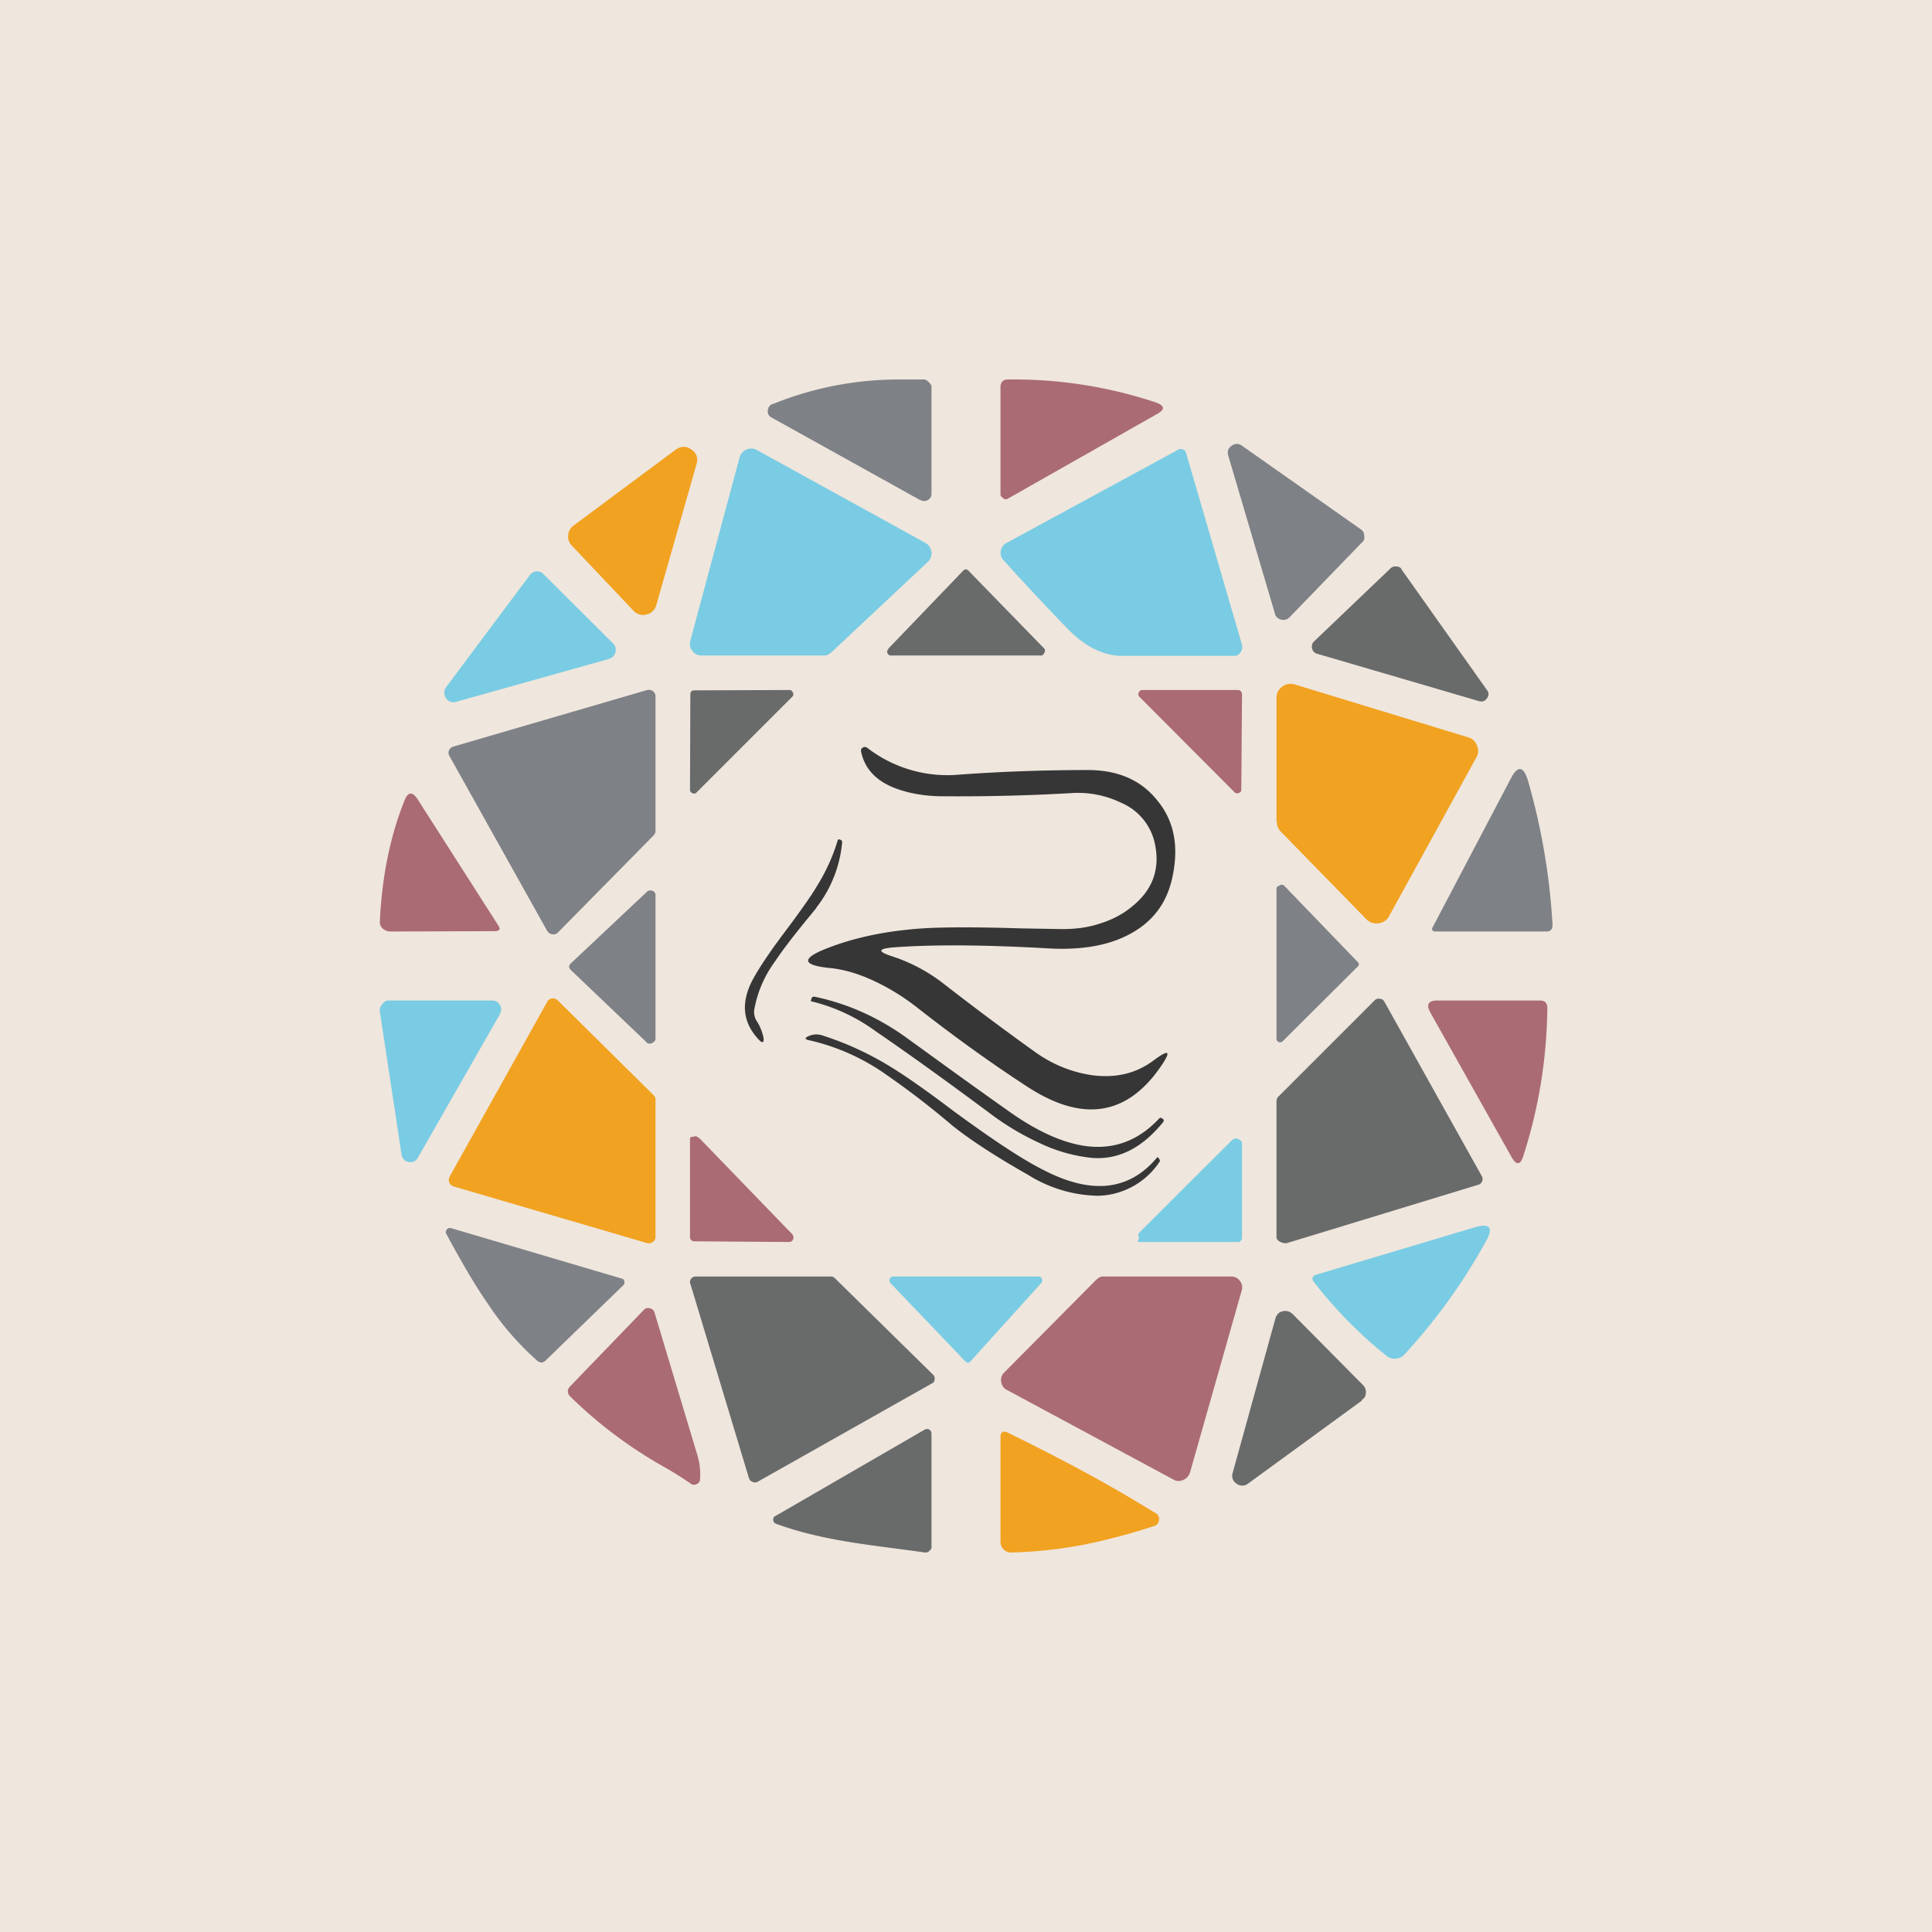 <svg width="56" height="56" viewBox="0 0 56 56" xmlns="http://www.w3.org/2000/svg"><path fill="#EFE6DD" d="M0 0h56v56H0z"/><path d="m26.68 14.5-4.32-2.4c-.09-.05-.12-.13-.1-.23a.2.2 0 0 1 .17-.17 9.7 9.7 0 0 1 3.61-.7h.68a.2.2 0 0 1 .17.05c.05.04.11.1.11.16v3.1a.2.2 0 0 1-.1.18.2.2 0 0 1-.22 0Z" fill="#7E8186"/><path d="m33.52 12.01-4.3 2.44a.11.11 0 0 1-.13 0c-.04-.03-.09-.07-.09-.11V11.2c0-.05.02-.1.05-.14a.2.2 0 0 1 .14-.06c1.48-.02 2.9.2 4.3.66.28.1.29.21.03.35Z" fill="#AA6B74"/><path d="M34.37 13.1 36 18.69c.04.14-.07.32-.21.32H32.6c-.57.02-1.12-.24-1.65-.78-.68-.7-1.3-1.37-1.87-2a.3.3 0 0 1-.07-.27.3.3 0 0 1 .16-.22l4.99-2.71a.14.14 0 0 1 .13 0c.04.01.07.04.08.09ZM23.91 19h-3.57a.32.32 0 0 1-.27-.13.32.32 0 0 1-.06-.3l1.43-5.32c.03-.1.1-.18.2-.22.1-.04.2-.04.29.01l4.9 2.7c.1.06.15.15.17.26.01.12-.03.21-.11.29l-2.75 2.58c-.07.06-.14.13-.23.13Z" fill="#79CCE3"/><path d="M36.95 17.77 35.6 13.2c-.03-.12 0-.21.1-.28.1-.07.2-.07.3 0l3.44 2.42c.06.04.1.1.1.18.02.08 0 .15-.06.2l-2.1 2.17a.24.24 0 0 1-.24.07.24.24 0 0 1-.19-.18Z" fill="#7E8186"/><path d="m16.63 15.23 2.96-2.2c.15-.1.3-.11.45 0 .15.1.2.24.15.42l-1.17 4.1a.37.37 0 0 1-.28.26.37.37 0 0 1-.37-.1l-1.8-1.9a.37.37 0 0 1-.1-.3.37.37 0 0 1 .16-.28Z" fill="#F1A220"/><path d="m25.75 18.8 2.17-2.26c.05-.05.1-.05.15 0l2.18 2.24c.04.03.05.08.03.12-.02.05-.05.1-.1.1h-4.36c-.04 0-.07-.02-.1-.07-.01-.05 0-.09.03-.12ZM40.62 16.5 43.1 20c.06.08.06.16 0 .24-.06.09-.14.11-.24.08l-4.68-1.37a.2.2 0 0 1-.15-.16.2.2 0 0 1 .06-.2l2.22-2.12a.2.2 0 0 1 .17-.05c.06 0 .12.03.15.08Z" fill="#696B6B"/><path d="m17.65 19.1-4.42 1.24c-.13.04-.23 0-.3-.1-.07-.11-.07-.22 0-.32l2.42-3.24c.05-.07.12-.11.2-.12.08 0 .16.03.21.09l2 1.99c.08.07.1.16.08.26a.26.26 0 0 1-.2.2Z" fill="#79CCE3"/><path d="M33.12 20h2.76c.08 0 .12.06.12.14l-.02 2.74c0 .06-.02.09-.07.1a.1.1 0 0 1-.13-.02l-2.75-2.76a.1.1 0 0 1-.02-.13c.02-.05.06-.07.11-.07Z" fill="#AA6B74"/><path d="m20 22.88.01-2.75c0-.08.04-.12.12-.12l2.75-.01a.1.1 0 0 1 .1.07.1.1 0 0 1-.02.13l-2.76 2.76a.1.1 0 0 1-.13.03.1.1 0 0 1-.07-.11Z" fill="#696B6B"/><path d="M37 23.81v-3.58c0-.14.06-.25.17-.33a.4.4 0 0 1 .36-.06l5.02 1.53c.13.04.21.11.26.24.05.12.05.23-.02.35l-2.53 4.6a.38.38 0 0 1-.3.2.4.4 0 0 1-.35-.11l-2.49-2.55a.4.4 0 0 1-.11-.29Z" fill="#F1A220"/><path d="m15.87 27-2.85-5.1a.18.18 0 0 1 0-.16.2.2 0 0 1 .12-.1L18.76 20a.2.2 0 0 1 .16.03c.05.04.08.09.08.15v3.91c0 .05-.03.1-.06.13l-2.77 2.81a.17.17 0 0 1-.16.05.18.18 0 0 1-.14-.09Z" fill="#7E8186"/><path d="M25.9 27.46c-.46.04-.47.12-.04.26a4.9 4.9 0 0 1 1.5.8 83.6 83.6 0 0 0 2.61 1.95c.55.4 1.13.62 1.72.7.67.08 1.24-.06 1.73-.42.48-.36.55-.3.2.2-.98 1.4-2.26 1.58-3.84.55-1-.65-2.08-1.42-3.24-2.33a6.38 6.38 0 0 0-1.17-.72c-.46-.22-.9-.35-1.3-.39-.83-.08-.86-.28-.08-.58.77-.3 1.69-.5 2.75-.57.64-.04 1.6-.04 2.87 0l1.18.02c.37 0 .73-.04 1.09-.16.36-.11.68-.28.94-.5.62-.5.83-1.14.63-1.92a1.66 1.66 0 0 0-.95-1.08 2.87 2.87 0 0 0-1.47-.28c-1.23.07-2.47.1-3.7.09-.57 0-1.05-.1-1.45-.26-.52-.22-.82-.56-.92-1.03-.01-.05 0-.1.05-.12.04-.03.08-.02.12 0a3.8 3.8 0 0 0 2.71.78c1.27-.09 2.5-.13 3.69-.13.89 0 1.56.3 2.03.9.47.58.61 1.3.43 2.17-.16.8-.6 1.37-1.33 1.73-.6.3-1.36.42-2.26.37-1.77-.1-3.28-.12-4.5-.03Z" fill="#363636"/><path d="M41.58 27c-.03 0-.05-.02-.06-.04a.06.06 0 0 1 0-.07l2.27-4.32c.2-.39.37-.37.5.06a19 19 0 0 1 .71 4.16c.01.12-.04.2-.15.21h-3.27Z" fill="#7E8186"/><path d="m12.1 23.16 2.34 3.66c.08.12.04.17-.12.17l-3 .01a.33.33 0 0 1-.22-.08.24.24 0 0 1-.09-.2c.06-1.31.3-2.49.72-3.53.1-.24.22-.25.37-.03Z" fill="#AA6B74"/><path d="m23.66 26.32-.18.22c-.46.56-.8 1-1.01 1.32a3.34 3.34 0 0 0-.61 1.42c-.01.11.01.21.07.31.1.15.16.31.2.48.02.16-.03.18-.14.06-.46-.49-.52-1.05-.19-1.7.2-.38.56-.91 1.07-1.58.37-.5.64-.88.8-1.15.28-.45.48-.9.61-1.34.01-.03.03-.03.05-.03l.05.02c.02.02.03.03.03.06a3.58 3.58 0 0 1-.75 1.9Z" fill="#363636"/><path d="m37.23 25.68 2.12 2.2c.05.05.05.1 0 .14l-2.17 2.16a.1.1 0 0 1-.12.02.1.1 0 0 1-.06-.1v-4.35c0-.05.08-.08.12-.1a.1.1 0 0 1 .11.03ZM18.73 30.2l-2.18-2.08c-.07-.07-.07-.13 0-.2l2.2-2.07c.04-.04.1-.05.16-.03.06.02.09.07.09.13v4.16c0 .06-.05.1-.11.13a.15.15 0 0 1-.16-.03Z" fill="#7E8186"/><path d="m43.82 33.55-2.36-4.2c-.13-.23-.06-.35.2-.35h2.97c.15 0 .22.07.22.22a14.44 14.44 0 0 1-.7 4.3c-.08.25-.2.26-.33.03Z" fill="#AA6B74"/><path d="m14.5 29.38-2.39 4.18a.24.24 0 0 1-.27.12c-.11-.02-.18-.1-.2-.21l-.63-4.15a.24.24 0 0 1 .06-.2c.04-.06.1-.12.19-.12h3c.1 0 .18.04.23.13.05.08.05.17 0 .25Z" fill="#79CCE3"/><path d="M29.24 32.21c.8.57 1.53.9 2.17 1 .84.13 1.57-.13 2.18-.78.04-.04.07-.04.11 0 .04.02.04.06.01.1-.61.75-1.3 1.1-2.08 1.03a4.6 4.6 0 0 1-1.5-.43 7.7 7.7 0 0 1-1.33-.78c-1.17-.87-2.31-1.7-3.42-2.46a5.25 5.25 0 0 0-1.88-.87l.02-.07c.01-.05.04-.06.09-.06.96.2 1.85.6 2.68 1.2 1.02.74 2 1.45 2.95 2.12Z" fill="#363636"/><path d="m40.13 29.04 2.82 5.05c.03.05.03.1.01.15a.16.16 0 0 1-.11.1l-5.54 1.69c-.1.03-.3-.05-.31-.16v-3.95c0-.05.02-.1.05-.13l2.8-2.8a.17.17 0 0 1 .15-.04c.06 0 .1.04.13.09Z" fill="#696B6B"/><path d="M19 31.85v4c0 .06-.02.11-.08.15a.18.18 0 0 1-.17.03l-5.6-1.64a.2.2 0 0 1-.12-.28l2.83-5.07a.19.19 0 0 1 .15-.1c.06 0 .12.01.16.06l2.74 2.71c.04.04.09.09.09.14Z" fill="#F1A220"/><path d="M30.28 33.93c1.37.7 2.45.58 3.25-.37.02-.02.03-.02.05 0l.04.07v.03a2.2 2.2 0 0 1-1.79 1 3.94 3.94 0 0 1-2.02-.6c-.97-.55-1.7-1.03-2.2-1.43a24.45 24.45 0 0 0-1.95-1.5 6.25 6.25 0 0 0-2.17-.97c-.18-.03-.18-.08-.02-.14a.53.53 0 0 1 .36-.01 9 9 0 0 1 2.03.94c.42.26 1.02.68 1.8 1.27 1.12.82 1.99 1.4 2.62 1.71Z" fill="#363636"/><path d="M36 33.13v2.74c0 .03-.01.07-.04.1a.12.12 0 0 1-.1.03H33c-.06 0 .03-.09.01-.14a.12.12 0 0 1 .03-.15l2.68-2.67c.04-.04.1-.05.15-.03.05.02.13.06.13.12Z" fill="#79CCE3"/><path d="m22.87 36-2.74-.02a.13.13 0 0 1-.1-.04.14.14 0 0 1-.03-.1V33c0-.06.08-.04.13-.06.06-.03.15.06.19.1l2.64 2.73c.04.05.05.1.03.15a.12.12 0 0 1-.12.08Z" fill="#AA6B74"/><path d="M43.06 36a16.98 16.98 0 0 1-2.35 3.26.38.38 0 0 1-.52.04 12.75 12.75 0 0 1-2.09-2.12c-.1-.12-.07-.2.08-.24l4.55-1.36c.46-.14.57 0 .33.42Z" fill="#79CCE3"/><path d="m13.08 35.6 4.94 1.46a.1.1 0 0 1 .08.09c0 .04 0 .08-.04.11l-2.24 2.17c-.08.08-.16.08-.25.01a8.48 8.48 0 0 1-1.45-1.68c-.36-.52-.75-1.19-1.18-1.99-.03-.04-.02-.09.01-.13a.11.11 0 0 1 .13-.04Z" fill="#7E8186"/><path d="M31.96 37h3.72c.1 0 .2.04.26.13a.3.3 0 0 1 .05.28l-1.5 5.28c-.04.1-.1.17-.2.21a.3.3 0 0 1-.27-.01l-4.83-2.6a.3.3 0 0 1-.17-.24.3.3 0 0 1 .09-.27l2.62-2.64c.06-.06.14-.14.23-.14Z" fill="#AA6B74"/><path d="m30.18 37.19-2.05 2.27c-.05.05-.1.05-.15 0l-2.17-2.27c-.03-.03-.04-.07-.02-.12.02-.05.05-.07.1-.07h4.21c.05 0 .08.02.1.07.02.04.01.08-.02.12Z" fill="#79CCE3"/><path d="m27.01 40.1-5.05 2.85a.15.15 0 0 1-.15 0 .16.16 0 0 1-.1-.1l-1.7-5.64c-.02-.05-.01-.1.02-.14a.16.16 0 0 1 .14-.07h3.91c.05 0 .09.02.12.05l2.85 2.8c.03.03.05.08.04.13 0 .06-.03.1-.08.12Z" fill="#696B6B"/><path d="M19.25 42.52a12.88 12.88 0 0 1-2.73-2.05.2.2 0 0 1-.06-.14c0-.05.02-.1.06-.14l2.14-2.22c.05-.05.1-.07.17-.05.07.01.12.06.14.12l1.25 4.16c.06.21.09.44.07.68 0 .07-.04.11-.1.14a.16.16 0 0 1-.16-.01 10 10 0 0 0-.78-.49Z" fill="#AA6B74"/><path d="M39.47 40.6 36.18 43a.27.27 0 0 1-.33.01.27.27 0 0 1-.12-.32l1.24-4.48c.03-.1.1-.18.2-.2.12-.03.2 0 .29.07l2.05 2.07c.06.06.09.14.08.23 0 .08-.04.15-.12.2ZM22.48 43.94l4.32-2.5a.13.13 0 0 1 .14 0c.04.03.06.07.06.12v3.29c0 .04-.03.08-.07.11a.15.15 0 0 1-.12.04c-1.46-.21-2.91-.32-4.31-.83-.05-.02-.08-.05-.09-.11 0-.06.02-.1.07-.12Z" fill="#696B6B"/><path d="M33.46 44.23a18 18 0 0 1-1.98.53c-.7.14-1.42.22-2.16.24a.3.3 0 0 1-.23-.09.31.31 0 0 1-.09-.23v-3.03c0-.13.07-.18.18-.14 1.83.9 2.98 1.53 4.35 2.37a.2.2 0 0 1 .06.2.19.19 0 0 1-.13.15Z" fill="#F1A220"/></svg>